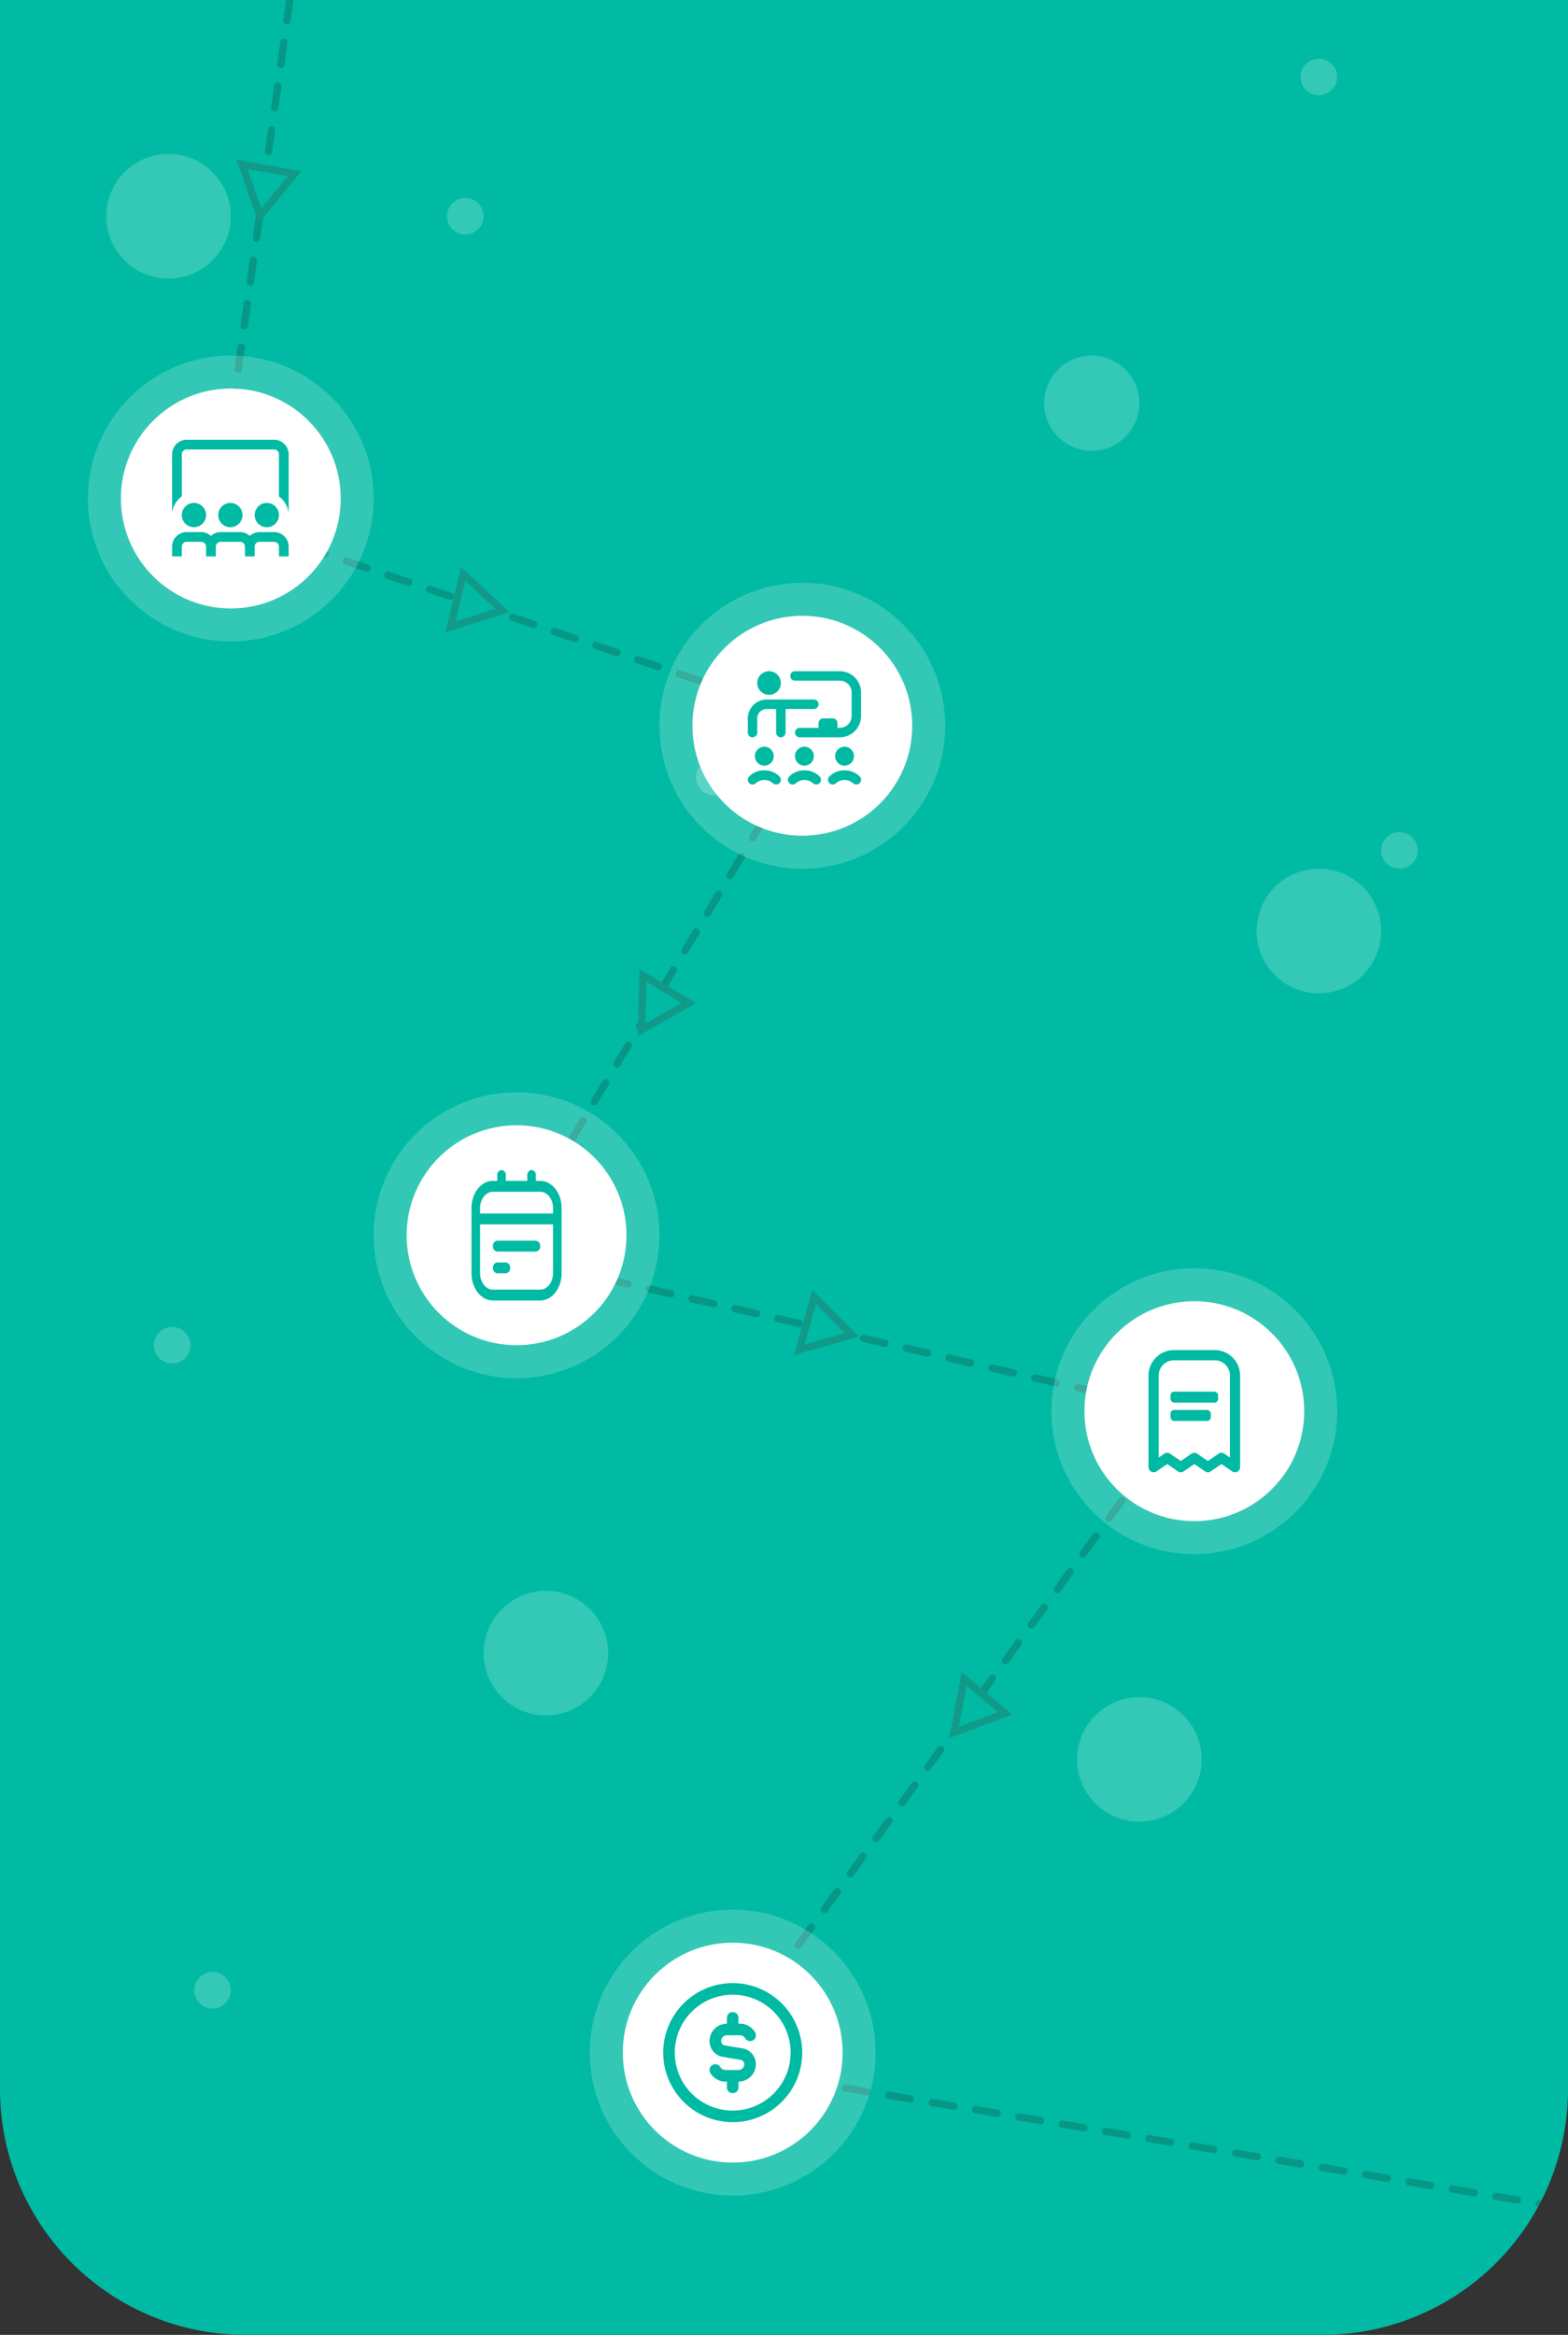 <svg id="Group_20294" data-name="Group 20294" xmlns="http://www.w3.org/2000/svg" xmlns:xlink="http://www.w3.org/1999/xlink" width="428" height="637" viewBox="0 0 428 637">
  <rect x="0" y="0" width="428" height="637" fill="#333333" stroke="none"/>
  <defs>
    <clipPath id="clip-path">
      <path id="Rectangle_17544" data-name="Rectangle 17544" d="M0,0H428a0,0,0,0,1,0,0V570a67,67,0,0,1-67,67H67A67,67,0,0,1,0,570V0A0,0,0,0,1,0,0Z" fill="#00baa3"/>
    </clipPath>
  </defs>
  <path id="Rectangle_17488" data-name="Rectangle 17488" d="M0,0H428a0,0,0,0,1,0,0V570a67,67,0,0,1-67,67H67A67,67,0,0,1,0,570V0A0,0,0,0,1,0,0Z" fill="#00baa3"/>
  <circle id="Ellipse_477" data-name="Ellipse 477" cx="17" cy="17" r="17" transform="translate(343 237)" fill="#fff" opacity="0.206"/>
  <circle id="Ellipse_493" data-name="Ellipse 493" cx="13" cy="13" r="13" transform="translate(285 97)" fill="#fff" opacity="0.206"/>
  <circle id="Ellipse_482" data-name="Ellipse 482" cx="17" cy="17" r="17" transform="translate(294 463)" fill="#fff" opacity="0.206"/>
  <circle id="Ellipse_483" data-name="Ellipse 483" cx="17" cy="17" r="17" transform="translate(29 42)" fill="#fff" opacity="0.206"/>
  <circle id="Ellipse_479" data-name="Ellipse 479" cx="17" cy="17" r="17" transform="translate(132 434)" fill="#fff" opacity="0.206"/>
  <circle id="Ellipse_478" data-name="Ellipse 478" cx="5" cy="5" r="5" transform="translate(355 16)" fill="#fff" opacity="0.206"/>
  <circle id="Ellipse_481" data-name="Ellipse 481" cx="5" cy="5" r="5" transform="translate(377 227)" fill="#fff" opacity="0.206"/>
  <circle id="Ellipse_491" data-name="Ellipse 491" cx="5" cy="5" r="5" transform="translate(42 362)" fill="#fff" opacity="0.206"/>
  <circle id="Ellipse_492" data-name="Ellipse 492" cx="5" cy="5" r="5" transform="translate(53 538)" fill="#fff" opacity="0.206"/>
  <circle id="Ellipse_485" data-name="Ellipse 485" cx="5" cy="5" r="5" transform="translate(190 560)" fill="#fff" opacity="0.206"/>
  <circle id="Ellipse_480" data-name="Ellipse 480" cx="5" cy="5" r="5" transform="translate(190 207)" fill="#fff" opacity="0.206"/>
  <circle id="Ellipse_484" data-name="Ellipse 484" cx="5" cy="5" r="5" transform="translate(122 54)" fill="#fff" opacity="0.206"/>
  <g id="Mask_Group_13" data-name="Mask Group 13" clip-path="url(#clip-path)">
    <path id="Path_32182" data-name="Path 32182" d="M-666.9,327.273-750.75,442.989l119.623,126.719-145.348,87.468L-631.837,782.7l-198.148,96.514,184.819,141.431" transform="matrix(0.883, -0.469, 0.469, 0.883, 514.513, -602.056)" fill="none" stroke="#0a8b7b" stroke-linecap="round" stroke-linejoin="round" stroke-width="2" stroke-dasharray="6" opacity="0.723"/>
  </g>
  <g id="Group_19925" data-name="Group 19925" transform="translate(0 116)">
    <circle id="Ellipse_474" data-name="Ellipse 474" cx="39" cy="39" r="39" transform="translate(180 43)" fill="#fff" opacity="0.201"/>
    <circle id="Ellipse_487" data-name="Ellipse 487" cx="30" cy="30" r="30" transform="translate(189 52)" fill="#fff"/>
    <path id="workshop" d="M2.576,3.219A3.219,3.219,0,1,1,5.8,6.439,3.219,3.219,0,0,1,2.576,3.219ZM18.029,10.3a1.288,1.288,0,0,0,0-2.576H5.151A5.156,5.156,0,0,0,0,12.878v3.863a1.288,1.288,0,1,0,2.576,0V12.878A2.578,2.578,0,0,1,5.151,10.3H7.727v6.439a1.288,1.288,0,0,0,2.576,0V10.3ZM25.112,0H12.878a1.288,1.288,0,1,0,0,2.576H25.112a3.223,3.223,0,0,1,3.219,3.219v6.439a3.223,3.223,0,0,1-3.219,3.219h-.644V14.165a1.287,1.287,0,0,0-1.288-1.288H20.6a1.287,1.287,0,0,0-1.288,1.288v1.288H14.166a1.288,1.288,0,1,0,0,2.576H25.112a5.8,5.8,0,0,0,5.795-5.795V5.795A5.8,5.8,0,0,0,25.112,0ZM26.4,27.043a5.72,5.72,0,0,0-4.153,1.688,1.288,1.288,0,0,0,1.867,1.776,3.553,3.553,0,0,1,4.573,0,1.288,1.288,0,1,0,1.867-1.775A5.718,5.718,0,0,0,26.4,27.044Zm-10.946,0A5.72,5.72,0,0,0,11.3,28.731a1.288,1.288,0,0,0,1.867,1.776,3.553,3.553,0,0,1,4.573,0,1.288,1.288,0,0,0,1.867-1.775,5.718,5.718,0,0,0-4.153-1.688Zm-10.946,0A5.72,5.72,0,0,0,.354,28.731a1.288,1.288,0,0,0,1.867,1.776,3.553,3.553,0,0,1,4.573,0,1.288,1.288,0,1,0,1.867-1.775,5.718,5.718,0,0,0-4.153-1.688ZM7.083,23.18a2.576,2.576,0,1,0-2.576,2.576A2.575,2.575,0,0,0,7.083,23.18Zm10.946,0a2.576,2.576,0,1,0-2.576,2.576A2.575,2.575,0,0,0,18.029,23.18Zm10.946,0A2.576,2.576,0,1,0,26.4,25.755,2.575,2.575,0,0,0,28.975,23.18Z" transform="translate(204.123 67.122)" fill="#00baa3"/>
  </g>
  <g id="Group_19926" data-name="Group 19926" transform="translate(-156 -55)">
    <circle id="Ellipse_475" data-name="Ellipse 475" cx="39" cy="39" r="39" transform="translate(180 152)" fill="#fff" opacity="0.201"/>
    <circle id="Ellipse_488" data-name="Ellipse 488" cx="30" cy="30" r="30" transform="translate(189 161)" fill="#fff"/>
    <path id="users-class" d="M31.818,29.166v2.651H29.166V29.166A1.327,1.327,0,0,0,27.84,27.84H23.863a1.327,1.327,0,0,0-1.326,1.326v2.651H19.886V29.166A1.327,1.327,0,0,0,18.56,27.84h-5.3a1.327,1.327,0,0,0-1.326,1.326v2.651H9.28V29.166A1.327,1.327,0,0,0,7.954,27.84H3.977a1.327,1.327,0,0,0-1.326,1.326v2.651H0V29.166a3.982,3.982,0,0,1,3.977-3.977H7.954a3.952,3.952,0,0,1,2.651,1.034,3.945,3.945,0,0,1,2.651-1.034h5.3a3.952,3.952,0,0,1,2.651,1.034,3.945,3.945,0,0,1,2.651-1.034H27.84A3.982,3.982,0,0,1,31.818,29.166ZM9.28,20.549a3.314,3.314,0,1,0-3.314,3.314A3.314,3.314,0,0,0,9.28,20.549ZM27.84,0H3.977A3.982,3.982,0,0,0,0,3.977V19.956a6.562,6.562,0,0,1,2.651-4.517V3.977A1.327,1.327,0,0,1,3.977,2.651H27.84a1.327,1.327,0,0,1,1.326,1.326V15.45a6.662,6.662,0,0,1,2.651,4.506V3.977A3.982,3.982,0,0,0,27.84,0ZM15.909,23.863a3.314,3.314,0,1,0-3.314-3.314A3.314,3.314,0,0,0,15.909,23.863Zm13.257-3.314a3.314,3.314,0,1,0-3.314,3.314A3.314,3.314,0,0,0,29.166,20.549Z" transform="translate(202.975 174.975)" fill="#00baa3"/>
  </g>
  <g id="Group_19927" data-name="Group 19927" transform="translate(55 112)">
    <circle id="Ellipse_473" data-name="Ellipse 473" cx="39" cy="39" r="39" transform="translate(47 186)" fill="#fff" opacity="0.201"/>
    <circle id="Ellipse_489" data-name="Ellipse 489" cx="30" cy="30" r="30" transform="translate(56 195)" fill="#fff"/>
    <path id="calendar-lines" d="M21.736,2.968H20.565V1.484A1.355,1.355,0,0,0,19.394,0a1.355,1.355,0,0,0-1.171,1.484V2.968H12.368V1.484A1.355,1.355,0,0,0,11.2,0a1.355,1.355,0,0,0-1.171,1.484V2.968H8.855C5.627,2.968,3,6.3,3,10.387V28.193c0,4.091,2.627,7.419,5.855,7.419H21.736c3.228,0,5.855-3.328,5.855-7.419V10.387C27.591,6.3,24.965,2.968,21.736,2.968ZM8.855,5.935H21.736c1.937,0,3.513,2,3.513,4.452v1.484H5.342V10.387C5.342,7.933,6.918,5.935,8.855,5.935Zm12.881,26.71H8.855c-1.937,0-3.513-2-3.513-4.452V14.839H25.249V28.193C25.249,30.648,23.673,32.645,21.736,32.645Zm0-11.871a1.355,1.355,0,0,1-1.171,1.484H10.026a1.355,1.355,0,0,1-1.171-1.484,1.355,1.355,0,0,1,1.171-1.484H20.565A1.355,1.355,0,0,1,21.736,20.774Zm-8.2,5.935a1.355,1.355,0,0,1-1.171,1.484H10.026A1.355,1.355,0,0,1,8.855,26.71a1.355,1.355,0,0,1,1.171-1.484h2.342A1.355,1.355,0,0,1,13.539,26.71Z" transform="translate(70.704 207.194)" fill="#00baa3"/>
  </g>
  <g id="Group_19928" data-name="Group 19928" transform="translate(175 78)">
    <circle id="Ellipse_476" data-name="Ellipse 476" cx="39" cy="39" r="39" transform="translate(112 268)" fill="#fff" opacity="0.201"/>
    <circle id="Ellipse_490" data-name="Ellipse 490" cx="30" cy="30" r="30" transform="translate(121 277)" fill="#fff"/>
    <g id="receipt" transform="translate(138.5 290.333)">
      <path id="Path_32179" data-name="Path 32179" d="M21.056,0H9.944A6.953,6.953,0,0,0,3,6.944v25A1.389,1.389,0,0,0,5.172,33.09l2.925-2,2.925,2a1.389,1.389,0,0,0,1.569,0l2.917-2,2.917,2a1.389,1.389,0,0,0,1.571,0l2.917-2,2.917,2A1.389,1.389,0,0,0,28,31.944v-25A6.953,6.953,0,0,0,21.056,0Zm4.167,29.306-1.528-1.044a1.389,1.389,0,0,0-1.572,0l-2.917,2-2.917-2a1.389,1.389,0,0,0-1.571,0l-2.917,2-2.917-2a1.389,1.389,0,0,0-1.568,0L5.778,29.306V6.944A4.167,4.167,0,0,1,9.944,2.778H21.056a4.167,4.167,0,0,1,4.167,4.167Z" transform="translate(-3)" fill="#00baa3"/>
      <rect id="Rectangle_17483" data-name="Rectangle 17483" width="13" height="3" rx="1" transform="translate(6 11.333)" fill="#00baa3"/>
      <rect id="Rectangle_17484" data-name="Rectangle 17484" width="11" height="3" rx="1" transform="translate(6 16.333)" fill="#00baa3"/>
    </g>
  </g>
  <g id="Group_19931" data-name="Group 19931" transform="translate(148 115)">
    <g id="Group_19929" data-name="Group 19929" transform="translate(13 406)">
      <circle id="Ellipse_476-2" data-name="Ellipse 476" cx="30" cy="30" r="30" transform="translate(9 9)" fill="#fff"/>
      <circle id="Ellipse_486" data-name="Ellipse 486" cx="39" cy="39" r="39" transform="translate(0)" fill="#fff" opacity="0.201"/>
    </g>
    <path id="usd-circle" d="M18.97,0a18.97,18.97,0,1,0,18.97,18.97A18.991,18.991,0,0,0,18.97,0Zm0,34.778A15.808,15.808,0,1,1,34.778,18.97,15.826,15.826,0,0,1,18.97,34.778Zm6.323-12.646a4.748,4.748,0,0,1-4.742,4.742v1.581a1.581,1.581,0,1,1-3.162,0V26.874h-.424a4.759,4.759,0,0,1-4.107-2.37,1.58,1.58,0,1,1,2.735-1.584,1.586,1.586,0,0,0,1.371.792h3.585a1.581,1.581,0,0,0,1.581-1.581,1.215,1.215,0,0,0-1.018-1.2l-4.807-.8a4.365,4.365,0,0,1-3.66-4.32,4.748,4.748,0,0,1,4.742-4.742V9.485a1.581,1.581,0,0,1,3.162,0v1.581h.424a4.76,4.76,0,0,1,4.107,2.371,1.58,1.58,0,1,1-2.735,1.582,1.588,1.588,0,0,0-1.371-.79H17.389a1.582,1.582,0,0,0-1.581,1.581,1.215,1.215,0,0,0,1.018,1.2l4.807.8a4.365,4.365,0,0,1,3.66,4.32Z" transform="translate(33.03 426.03)" fill="#00baa3"/>
  </g>
  <g id="Polygon_1" data-name="Polygon 1" transform="matrix(-0.985, -0.174, 0.174, -0.985, 79.474, 62.441)" fill="#00baa3" stroke-linecap="round" stroke-linejoin="round">
    <path d="M 16.29 15 L 1.71 15 L 9 2.04 L 16.29 15 Z" stroke="none"/>
    <path d="M 9 4.079 L 3.42 14 L 14.58 14 L 9 4.079 M 9 0 L 18 16 L 0 16 L 9 0 Z" stroke="none" fill="#129a89"/>
  </g>
  <g id="Polygon_2" data-name="Polygon 2" transform="translate(128.126 178.68) rotate(-137)" fill="#00baa3" stroke-linecap="round" stroke-linejoin="round">
    <path d="M 16.29 15 L 1.71 15 L 9 2.04 L 16.29 15 Z" stroke="none"/>
    <path d="M 9 4.079 L 3.42 14 L 14.58 14 L 9 4.079 M 9 0 L 18 16 L 0 16 L 9 0 Z" stroke="none" fill="#129a89"/>
  </g>
  <g id="Polygon_3" data-name="Polygon 3" transform="translate(181.759 287.373) rotate(-149)" fill="#00baa3" stroke-linecap="round" stroke-linejoin="round">
    <path d="M 16.29 15 L 1.71 15 L 9 2.04 L 16.29 15 Z" stroke="none"/>
    <path d="M 9 4.079 L 3.42 14 L 14.58 14 L 9 4.079 M 9 0 L 18 16 L 0 16 L 9 0 Z" stroke="none" fill="#129a89"/>
  </g>
  <g id="Polygon_4" data-name="Polygon 4" transform="translate(223.135 376) rotate(-135)" fill="#00baa3" stroke-linecap="round" stroke-linejoin="round">
    <path d="M 16.29 15 L 1.71 15 L 9 2.04 L 16.29 15 Z" stroke="none"/>
    <path d="M 9 4.079 L 3.42 14 L 14.58 14 L 9 4.079 M 9 0 L 18 16 L 0 16 L 9 0 Z" stroke="none" fill="#129a89"/>
  </g>
  <g id="Polygon_5" data-name="Polygon 5" transform="matrix(-0.766, -0.643, 0.643, -0.766, 266.005, 480)" fill="#00baa3" stroke-linecap="round" stroke-linejoin="round">
    <path d="M 16.29 15 L 1.71 15 L 9 2.04 L 16.29 15 Z" stroke="none"/>
    <path d="M 9 4.079 L 3.42 14 L 14.58 14 L 9 4.079 M 9 0 L 18 16 L 0 16 L 9 0 Z" stroke="none" fill="#129a89"/>
  </g>
</svg>
